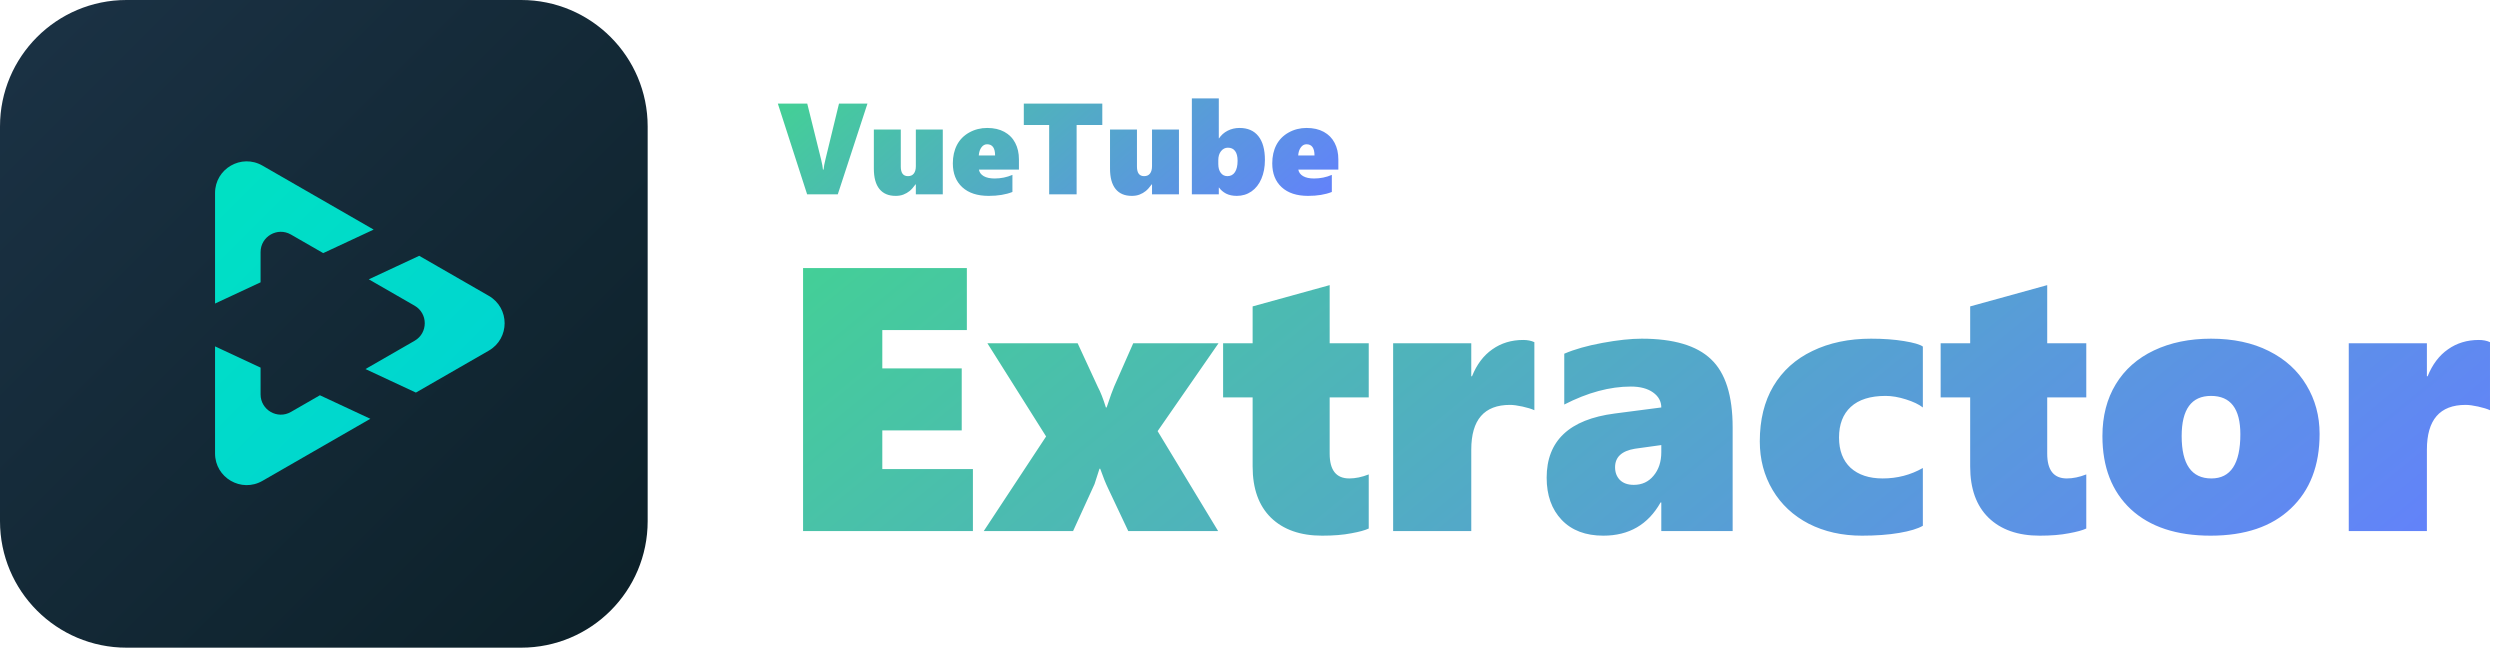<svg width="386" height="100" viewBox="0 0 386 100" fill="none" xmlns="http://www.w3.org/2000/svg">
<g clip-path="url(#clip0_29_1296)">
<path d="M80.469 0H19.531C8.744 0 0 8.744 0 19.531V80.469C0 91.256 8.744 100 19.531 100H80.469C91.256 100 100 91.256 100 80.469V19.531C100 8.744 91.256 0 80.469 0Z" fill="url(#paint0_linear_29_1296)"/>
<path fill-rule="evenodd" clip-rule="evenodd" d="M64.017 52.615C66.104 51.413 66.104 48.401 64.017 47.199L64.016 47.199L56.939 43.127L64.726 39.496L67.522 41.104L67.527 41.107L75.467 45.675C78.731 47.553 78.731 52.262 75.467 54.14L67.528 58.707L67.522 58.711L64.215 60.614L56.427 56.982L64.016 52.616L64.017 52.615ZM40.234 56.759V60.895V60.897C40.235 63.299 42.835 64.802 44.918 63.604L49.393 61.029L57.18 64.661L48.424 69.698L48.419 69.702L40.521 74.246C37.266 76.118 33.203 73.769 33.203 70.013V60.895V53.48L40.234 56.759ZM57.692 35.449L49.905 39.08L44.918 36.211L44.915 36.209C42.832 35.014 40.234 36.517 40.234 38.92V43.589L33.203 46.868V38.92V29.802C33.203 26.046 37.266 23.697 40.521 25.569L48.421 30.115L48.424 30.116L57.692 35.449Z" fill="url(#paint1_linear_29_1296)"/>
</g>
<path d="M123.993 82V41.389H149.283V50.961H136.228V56.88H148.49V66.452H136.228V72.428H150.218V82H123.993ZM178.736 66.565L188.082 82H174.205L171.09 75.401C170.731 74.665 170.325 73.655 169.872 72.371H169.759C169.362 73.655 169.107 74.448 168.994 74.75C168.881 75.033 167.776 77.45 165.681 82H151.889L161.518 67.387L152.455 53H166.389L169.504 59.74C169.919 60.514 170.335 61.572 170.75 62.912H170.863C171.411 61.27 171.798 60.193 172.024 59.684L174.97 53H188.139L178.736 66.565ZM211.333 81.603C210.785 81.868 209.889 82.113 208.643 82.34C207.396 82.585 205.896 82.708 204.14 82.708C200.779 82.708 198.145 81.783 196.238 79.933C194.35 78.082 193.406 75.449 193.406 72.031V61.355H188.847V53H193.406V47.308L205.301 44.023V53H211.333V61.355H205.301V70.049C205.301 72.598 206.311 73.872 208.331 73.872C209.275 73.872 210.276 73.664 211.333 73.249V81.603ZM236.906 63.337C236.453 63.129 235.84 62.94 235.065 62.77C234.291 62.601 233.649 62.516 233.14 62.516C229.156 62.516 227.164 64.819 227.164 69.426V82H215.1V53H227.164V58.098H227.277C228.014 56.266 229.062 54.879 230.421 53.935C231.78 52.972 233.366 52.49 235.179 52.49C235.84 52.49 236.415 52.603 236.906 52.83V63.337ZM256.504 82V77.582H256.391C254.465 80.999 251.52 82.708 247.555 82.708C244.817 82.708 242.674 81.896 241.126 80.272C239.578 78.649 238.804 76.478 238.804 73.759C238.804 68.057 242.306 64.753 249.311 63.847L256.504 62.912C256.504 61.968 256.079 61.194 255.229 60.59C254.38 59.986 253.238 59.684 251.803 59.684C248.555 59.684 245.129 60.609 241.522 62.459V54.614C243.09 53.935 245.053 53.378 247.413 52.943C249.773 52.509 251.793 52.292 253.474 52.292C258.401 52.292 261.97 53.349 264.179 55.464C266.407 57.56 267.521 61.071 267.521 65.999V82H256.504ZM249.367 72.144C249.367 72.938 249.613 73.589 250.104 74.099C250.613 74.608 251.331 74.863 252.256 74.863C253.521 74.863 254.54 74.391 255.314 73.447C256.107 72.503 256.504 71.295 256.504 69.822V68.718L252.426 69.284C250.387 69.624 249.367 70.578 249.367 72.144ZM296.889 81.179C296.115 81.632 294.897 82 293.235 82.283C291.574 82.566 289.658 82.708 287.486 82.708C284.428 82.708 281.69 82.094 279.273 80.867C276.876 79.621 275.016 77.884 273.694 75.656C272.373 73.428 271.712 70.927 271.712 68.151C271.712 64.829 272.41 61.987 273.808 59.627C275.224 57.248 277.234 55.435 279.84 54.19C282.445 52.925 285.466 52.292 288.902 52.292C290.79 52.292 292.48 52.415 293.972 52.66C295.482 52.906 296.454 53.189 296.889 53.51V62.912C296.285 62.44 295.416 62.025 294.283 61.666C293.15 61.307 292.103 61.128 291.14 61.128C288.78 61.128 286.986 61.694 285.759 62.827C284.55 63.941 283.946 65.518 283.946 67.557C283.946 69.558 284.541 71.116 285.73 72.23C286.939 73.325 288.591 73.872 290.687 73.872C292.933 73.872 295.001 73.334 296.889 72.258V81.179ZM322.122 81.603C321.575 81.868 320.678 82.113 319.432 82.34C318.186 82.585 316.685 82.708 314.929 82.708C311.568 82.708 308.934 81.783 307.027 79.933C305.139 78.082 304.195 75.449 304.195 72.031V61.355H299.636V53H304.195V47.308L316.09 44.023V53H322.122V61.355H316.09V70.049C316.09 72.598 317.1 73.872 319.12 73.872C320.064 73.872 321.065 73.664 322.122 73.249V81.603ZM358.146 66.99C358.146 71.88 356.663 75.722 353.699 78.517C350.754 81.311 346.629 82.708 341.323 82.708C336.056 82.708 331.949 81.349 329.004 78.63C326.077 75.892 324.614 72.126 324.614 67.33C324.614 64.253 325.303 61.581 326.682 59.315C328.06 57.05 330.023 55.313 332.572 54.105C335.121 52.896 338.057 52.292 341.38 52.292C344.816 52.292 347.79 52.925 350.301 54.19C352.831 55.454 354.766 57.21 356.106 59.457C357.466 61.704 358.146 64.215 358.146 66.99ZM345.911 67.047C345.911 63.101 344.401 61.128 341.38 61.128C338.359 61.128 336.849 63.195 336.849 67.33C336.849 71.691 338.378 73.872 341.437 73.872C344.42 73.872 345.911 71.597 345.911 67.047ZM384.455 63.337C384.002 63.129 383.388 62.94 382.614 62.77C381.84 62.601 381.198 62.516 380.688 62.516C376.705 62.516 374.713 64.819 374.713 69.426V82H362.648V53H374.713V58.098H374.826C375.562 56.266 376.61 54.879 377.97 53.935C379.329 52.972 380.915 52.49 382.728 52.49C383.388 52.49 383.964 52.603 384.455 52.83V63.337Z" fill="url(#paint2_linear_29_1296)"/>
<path d="M129.355 30H124.619L120.098 15.996H124.639L126.777 24.619C126.947 25.316 127.041 25.837 127.061 26.182H127.158C127.197 25.745 127.298 25.205 127.461 24.561L129.541 15.996H133.936L129.355 30ZM141.406 30V28.457H141.367C141.022 28.932 140.71 29.281 140.43 29.502C140.156 29.723 139.844 29.902 139.492 30.039C139.147 30.176 138.743 30.244 138.281 30.244C137.188 30.244 136.354 29.889 135.781 29.18C135.208 28.47 134.922 27.422 134.922 26.035V20H139.082V25.723C139.082 26.706 139.45 27.197 140.186 27.197C140.589 27.197 140.892 27.064 141.094 26.797C141.302 26.53 141.406 26.152 141.406 25.664V20H145.566V30H141.406ZM151.143 26.182C151.214 26.611 151.462 26.95 151.885 27.197C152.308 27.438 152.868 27.559 153.564 27.559C154.535 27.559 155.452 27.373 156.318 27.002V29.639C155.309 30.042 154.085 30.244 152.646 30.244C150.902 30.244 149.544 29.798 148.574 28.906C147.604 28.014 147.119 26.787 147.119 25.225C147.119 24.15 147.331 23.203 147.754 22.383C148.184 21.562 148.815 20.921 149.648 20.459C150.488 19.99 151.413 19.756 152.422 19.756C153.457 19.756 154.342 19.958 155.078 20.361C155.814 20.765 156.37 21.331 156.748 22.061C157.132 22.79 157.324 23.643 157.324 24.619V26.182H151.143ZM153.643 24.004C153.643 22.852 153.229 22.275 152.402 22.275C152.057 22.275 151.768 22.435 151.533 22.754C151.299 23.066 151.162 23.483 151.123 24.004H153.643ZM166.23 19.297V30H161.992V19.297H158.076V15.996H170.195V19.297H166.23ZM177.871 30V28.457H177.832C177.487 28.932 177.174 29.281 176.895 29.502C176.621 29.723 176.309 29.902 175.957 30.039C175.612 30.176 175.208 30.244 174.746 30.244C173.652 30.244 172.819 29.889 172.246 29.18C171.673 28.47 171.387 27.422 171.387 26.035V20H175.547V25.723C175.547 26.706 175.915 27.197 176.65 27.197C177.054 27.197 177.357 27.064 177.559 26.797C177.767 26.53 177.871 26.152 177.871 25.664V20H182.031V30H177.871ZM195.303 24.697C195.303 25.791 195.12 26.761 194.756 27.607C194.398 28.447 193.887 29.098 193.223 29.561C192.559 30.016 191.807 30.244 190.967 30.244C190.322 30.244 189.769 30.127 189.307 29.893C188.851 29.652 188.49 29.342 188.223 28.965H188.184V30H184.023V15.195H188.184V21.357H188.223C188.548 20.863 188.988 20.472 189.541 20.186C190.101 19.899 190.716 19.756 191.387 19.756C192.65 19.756 193.617 20.176 194.287 21.016C194.964 21.855 195.303 23.083 195.303 24.697ZM191.084 24.824C191.084 24.154 190.954 23.649 190.693 23.311C190.439 22.972 190.072 22.803 189.59 22.803C189.167 22.803 188.812 22.982 188.525 23.34C188.245 23.691 188.105 24.15 188.105 24.717V25.322C188.105 25.895 188.232 26.351 188.486 26.689C188.74 27.028 189.082 27.197 189.512 27.197C190.013 27.197 190.4 26.992 190.674 26.582C190.947 26.165 191.084 25.579 191.084 24.824ZM200.459 26.182C200.531 26.611 200.778 26.95 201.201 27.197C201.624 27.438 202.184 27.559 202.881 27.559C203.851 27.559 204.769 27.373 205.635 27.002V29.639C204.626 30.042 203.402 30.244 201.963 30.244C200.218 30.244 198.861 29.798 197.891 28.906C196.921 28.014 196.436 26.787 196.436 25.225C196.436 24.15 196.647 23.203 197.07 22.383C197.5 21.562 198.132 20.921 198.965 20.459C199.805 19.99 200.729 19.756 201.738 19.756C202.773 19.756 203.659 19.958 204.395 20.361C205.13 20.765 205.687 21.331 206.064 22.061C206.449 22.79 206.641 23.643 206.641 24.619V26.182H200.459ZM202.959 24.004C202.959 22.852 202.546 22.275 201.719 22.275C201.374 22.275 201.084 22.435 200.85 22.754C200.615 23.066 200.479 23.483 200.439 24.004H202.959Z" fill="url(#paint3_linear_29_1296)"/>
<defs>
<linearGradient id="paint0_linear_29_1296" x1="0" y1="0" x2="100" y2="100" gradientUnits="userSpaceOnUse">
<stop stop-color="#1B3245"/>
<stop offset="1" stop-color="#0C2028"/>
</linearGradient>
<linearGradient id="paint1_linear_29_1296" x1="33.203" y1="25" x2="84.18" y2="75.977" gradientUnits="userSpaceOnUse">
<stop stop-color="#00E1C3"/>
<stop offset="1" stop-color="#00D1D5"/>
</linearGradient>
<linearGradient id="paint2_linear_29_1296" x1="120" y1="32" x2="253.513" y2="195.312" gradientUnits="userSpaceOnUse">
<stop stop-color="#42D392"/>
<stop offset="1" stop-color="#647EFF"/>
</linearGradient>
<linearGradient id="paint3_linear_29_1296" x1="120" y1="13" x2="166.479" y2="67.446" gradientUnits="userSpaceOnUse">
<stop stop-color="#42D392"/>
<stop offset="1" stop-color="#647EFF"/>
</linearGradient>
<clipPath id="clip0_29_1296">
<rect width="100" height="100" fill="white"/>
</clipPath>
</defs>
</svg>
